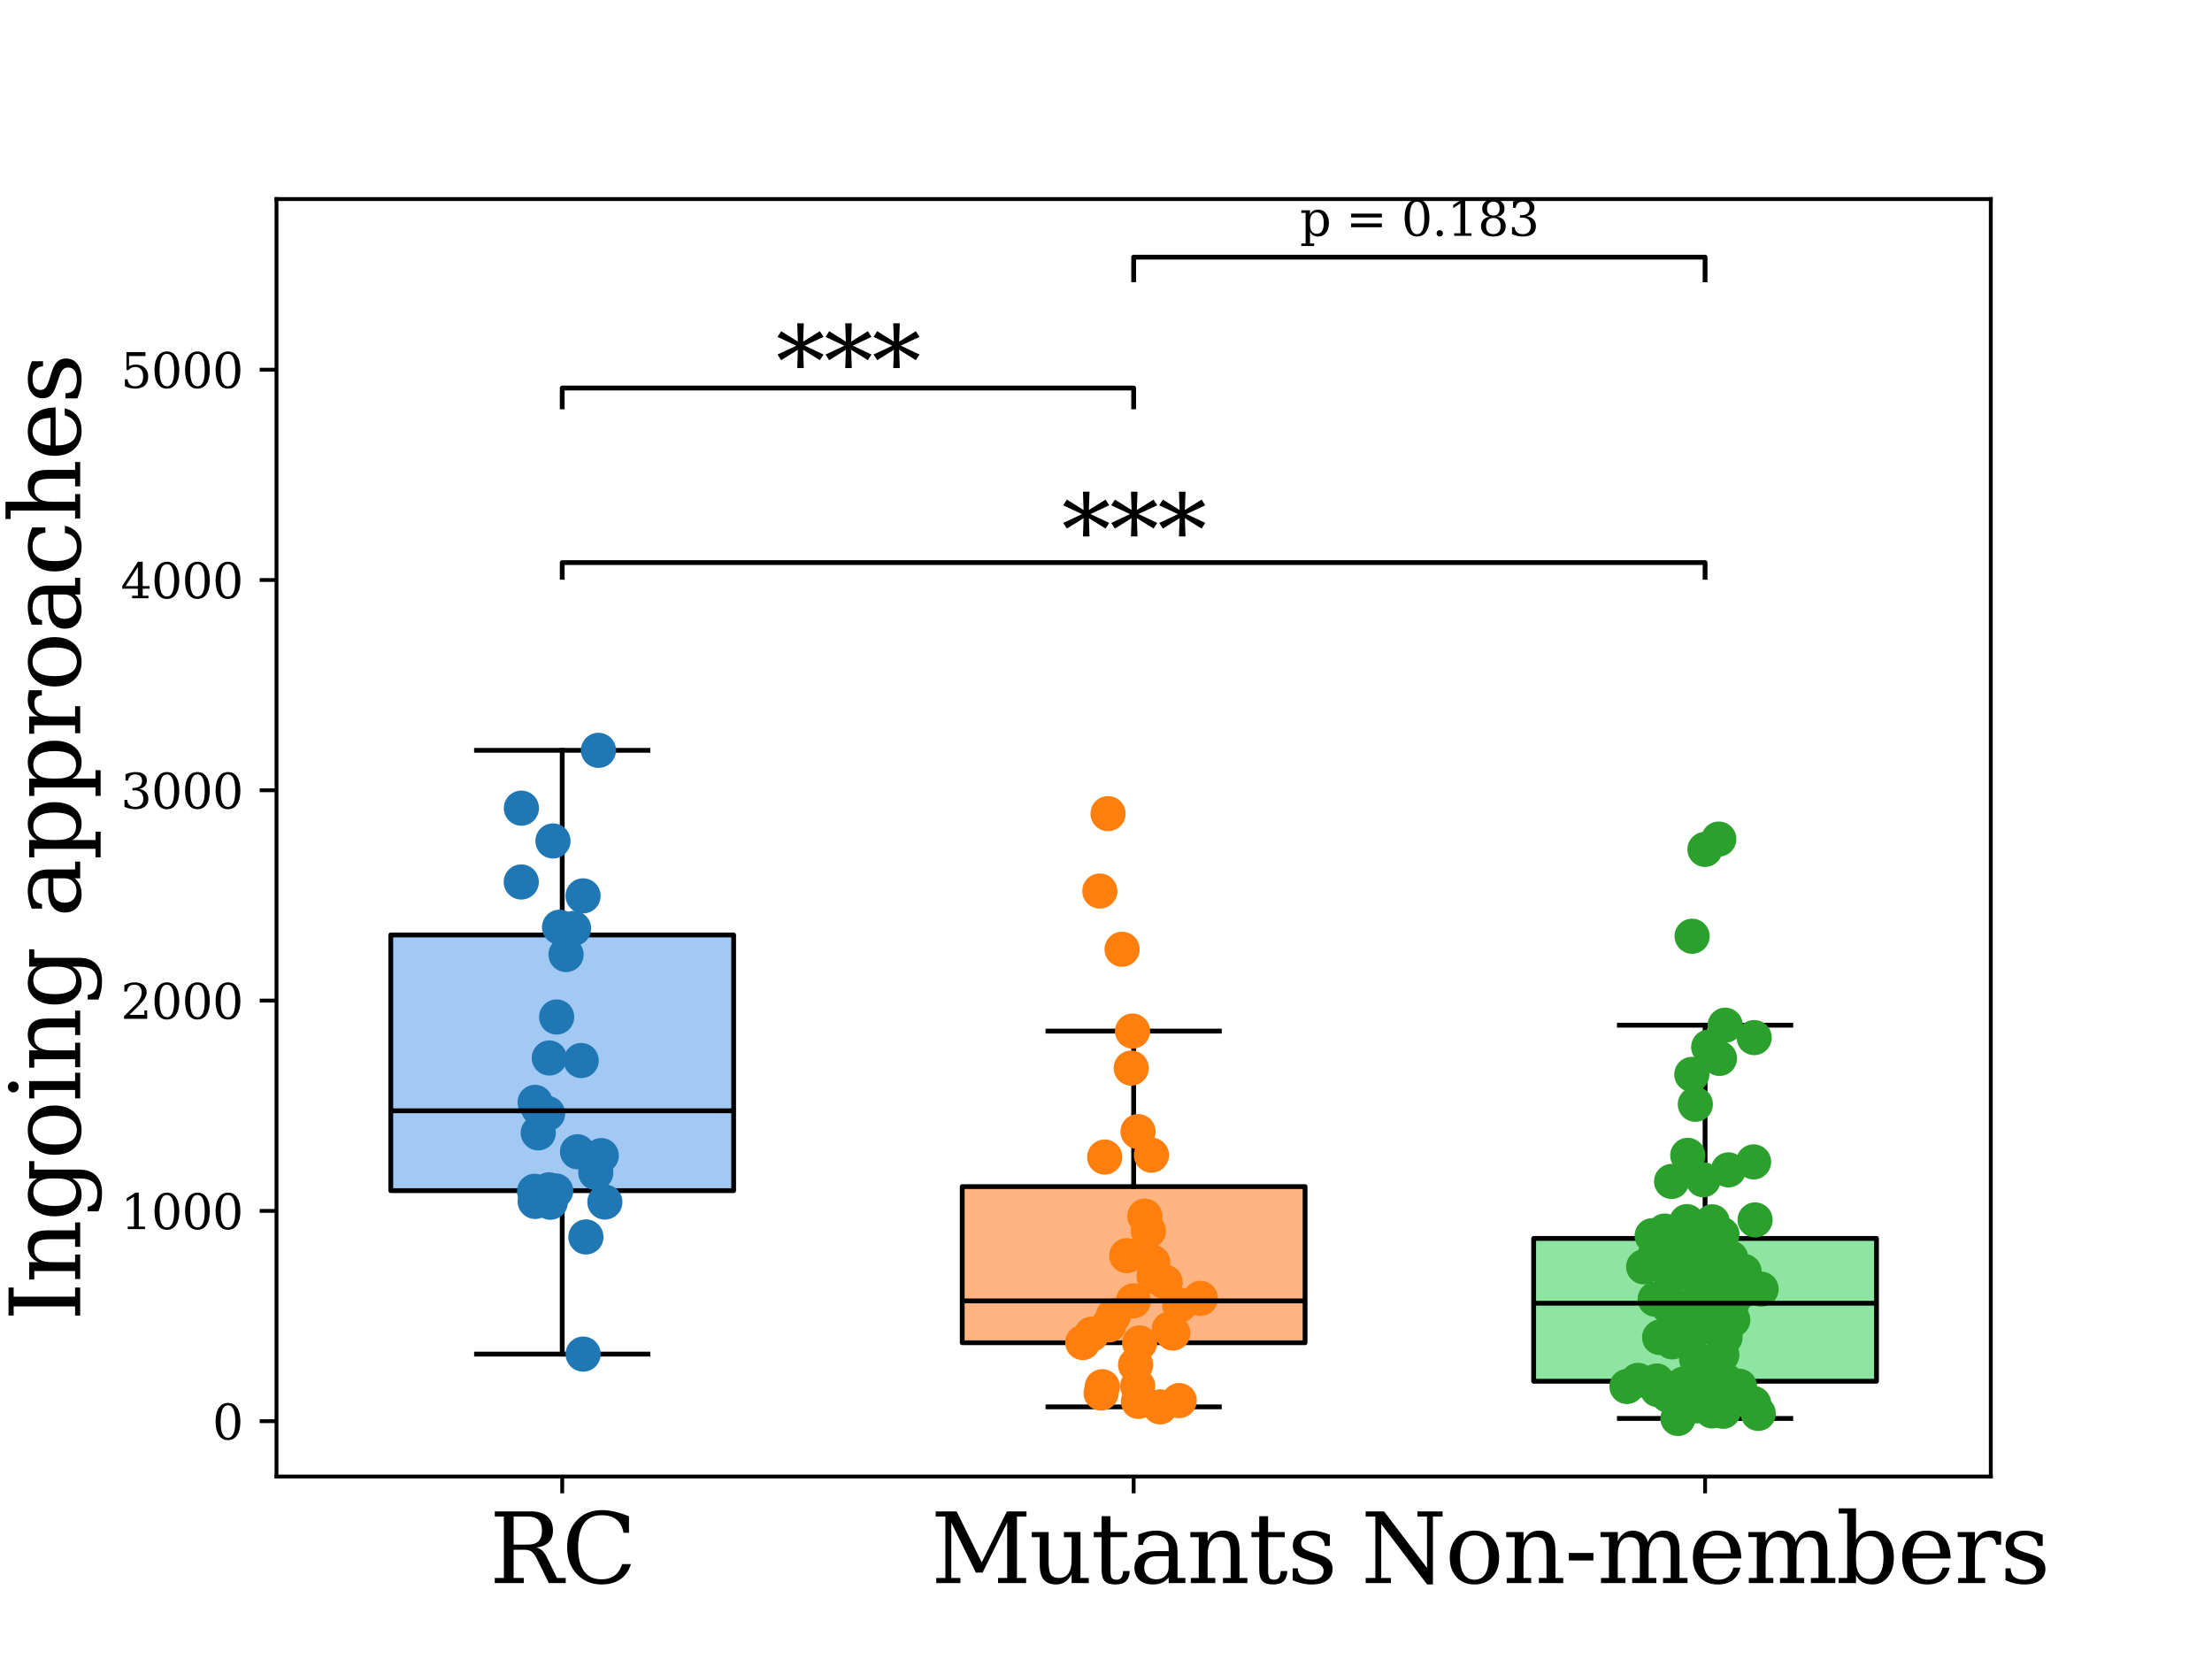 <?xml version="1.0" encoding="utf-8" standalone="no"?>
<!DOCTYPE svg PUBLIC "-//W3C//DTD SVG 1.1//EN"
  "http://www.w3.org/Graphics/SVG/1.1/DTD/svg11.dtd">
<svg xmlns:xlink="http://www.w3.org/1999/xlink" width="460.8pt" height="345.6pt" viewBox="0 0 460.8 345.6" xmlns="http://www.w3.org/2000/svg" version="1.1">
 <defs>
  <style type="text/css">*{stroke-linejoin: round; stroke-linecap: butt}</style>
 </defs>
 <g id="figure_1">
  <g id="patch_1">
   <path d="M 0 345.6 
L 460.8 345.6 
L 460.8 0 
L 0 0 
z
" style="fill: #ffffff"/>
  </g>
  <g id="axes_1">
   <g id="patch_2">
    <path d="M 57.6 307.584 
L 414.72 307.584 
L 414.72 41.472 
L 57.6 41.472 
z
" style="fill: #ffffff"/>
   </g>
   <g id="patch_3">
    <path d="M 81.408 248.033 
L 152.832 248.033 
L 152.832 194.773 
L 81.408 194.773 
L 81.408 248.033 
z
" clip-path="url(#p0742756518)" style="fill: #a1c9f4; stroke: #000000; stroke-linejoin: miter"/>
   </g>
   <g id="line2d_1">
    <path d="M 117.12 248.033 
L 117.12 282.083 
" clip-path="url(#p0742756518)" style="fill: none; stroke: #000000; stroke-linecap: square"/>
   </g>
   <g id="line2d_2">
    <path d="M 117.12 194.773 
L 117.12 156.309 
" clip-path="url(#p0742756518)" style="fill: none; stroke: #000000; stroke-linecap: square"/>
   </g>
   <g id="line2d_3">
    <path d="M 99.264 282.083 
L 134.976 282.083 
" clip-path="url(#p0742756518)" style="fill: none; stroke: #000000; stroke-linecap: square"/>
   </g>
   <g id="line2d_4">
    <path d="M 99.264 156.309 
L 134.976 156.309 
" clip-path="url(#p0742756518)" style="fill: none; stroke: #000000; stroke-linecap: square"/>
   </g>
   <g id="patch_4">
    <path d="M 200.448 279.717 
L 271.872 279.717 
L 271.872 247.19 
L 200.448 247.19 
L 200.448 279.717 
z
" clip-path="url(#p0742756518)" style="fill: #ffb482; stroke: #000000; stroke-linejoin: miter"/>
   </g>
   <g id="line2d_5">
    <path d="M 236.16 279.717 
L 236.16 293.079 
" clip-path="url(#p0742756518)" style="fill: none; stroke: #000000; stroke-linecap: square"/>
   </g>
   <g id="line2d_6">
    <path d="M 236.16 247.19 
L 236.16 214.793 
" clip-path="url(#p0742756518)" style="fill: none; stroke: #000000; stroke-linecap: square"/>
   </g>
   <g id="line2d_7">
    <path d="M 218.304 293.079 
L 254.016 293.079 
" clip-path="url(#p0742756518)" style="fill: none; stroke: #000000; stroke-linecap: square"/>
   </g>
   <g id="line2d_8">
    <path d="M 218.304 214.793 
L 254.016 214.793 
" clip-path="url(#p0742756518)" style="fill: none; stroke: #000000; stroke-linecap: square"/>
   </g>
   <g id="patch_5">
    <path d="M 319.488 287.734 
L 390.912 287.734 
L 390.912 257.988 
L 319.488 257.988 
L 319.488 287.734 
z
" clip-path="url(#p0742756518)" style="fill: #8de5a1; stroke: #000000; stroke-linejoin: miter"/>
   </g>
   <g id="line2d_9">
    <path d="M 355.2 287.734 
L 355.2 295.488 
" clip-path="url(#p0742756518)" style="fill: none; stroke: #000000; stroke-linecap: square"/>
   </g>
   <g id="line2d_10">
    <path d="M 355.2 257.988 
L 355.2 213.567 
" clip-path="url(#p0742756518)" style="fill: none; stroke: #000000; stroke-linecap: square"/>
   </g>
   <g id="line2d_11">
    <path d="M 337.344 295.488 
L 373.056 295.488 
" clip-path="url(#p0742756518)" style="fill: none; stroke: #000000; stroke-linecap: square"/>
   </g>
   <g id="line2d_12">
    <path d="M 337.344 213.567 
L 373.056 213.567 
" clip-path="url(#p0742756518)" style="fill: none; stroke: #000000; stroke-linecap: square"/>
   </g>
   <g id="PathCollection_1">
    <defs>
     <path id="mf5cd917205" d="M 0 3.162 
C 0.839 3.162 1.643 2.829 2.236 2.236 
C 2.829 1.643 3.162 0.839 3.162 0 
C 3.162 -0.839 2.829 -1.643 2.236 -2.236 
C 1.643 -2.829 0.839 -3.162 0 -3.162 
C -0.839 -3.162 -1.643 -2.829 -2.236 -2.236 
C -2.829 -1.643 -3.162 -0.839 -3.162 0 
C -3.162 0.839 -2.829 1.643 -2.236 2.236 
C -1.643 2.829 -0.839 3.162 0 3.162 
z
" style="stroke: #1f77b4"/>
    </defs>
    <g clip-path="url(#p0742756518)">
     <use xlink:href="#mf5cd917205" x="125.249" y="240.728" style="fill: #1f77b4; stroke: #1f77b4"/>
     <use xlink:href="#mf5cd917205" x="120.31" y="239.939" style="fill: #1f77b4; stroke: #1f77b4"/>
     <use xlink:href="#mf5cd917205" x="115.958" y="211.858" style="fill: #1f77b4; stroke: #1f77b4"/>
     <use xlink:href="#mf5cd917205" x="111.476" y="229.644" style="fill: #1f77b4; stroke: #1f77b4"/>
     <use xlink:href="#mf5cd917205" x="115.762" y="248.088" style="fill: #1f77b4; stroke: #1f77b4"/>
     <use xlink:href="#mf5cd917205" x="119.49" y="193.415" style="fill: #1f77b4; stroke: #1f77b4"/>
     <use xlink:href="#mf5cd917205" x="108.619" y="168.357" style="fill: #1f77b4; stroke: #1f77b4"/>
     <use xlink:href="#mf5cd917205" x="121.463" y="186.625" style="fill: #1f77b4; stroke: #1f77b4"/>
     <use xlink:href="#mf5cd917205" x="122.055" y="257.682" style="fill: #1f77b4; stroke: #1f77b4"/>
     <use xlink:href="#mf5cd917205" x="114.365" y="247.869" style="fill: #1f77b4; stroke: #1f77b4"/>
     <use xlink:href="#mf5cd917205" x="114.067" y="231.966" style="fill: #1f77b4; stroke: #1f77b4"/>
     <use xlink:href="#mf5cd917205" x="121.476" y="282.083" style="fill: #1f77b4; stroke: #1f77b4"/>
     <use xlink:href="#mf5cd917205" x="111.365" y="248.175" style="fill: #1f77b4; stroke: #1f77b4"/>
     <use xlink:href="#mf5cd917205" x="124.114" y="244.276" style="fill: #1f77b4; stroke: #1f77b4"/>
     <use xlink:href="#mf5cd917205" x="111.491" y="250.278" style="fill: #1f77b4; stroke: #1f77b4"/>
     <use xlink:href="#mf5cd917205" x="108.588" y="183.733" style="fill: #1f77b4; stroke: #1f77b4"/>
     <use xlink:href="#mf5cd917205" x="124.673" y="156.309" style="fill: #1f77b4; stroke: #1f77b4"/>
     <use xlink:href="#mf5cd917205" x="121.068" y="220.927" style="fill: #1f77b4; stroke: #1f77b4"/>
     <use xlink:href="#mf5cd917205" x="112.177" y="230.827" style="fill: #1f77b4; stroke: #1f77b4"/>
     <use xlink:href="#mf5cd917205" x="126.004" y="250.409" style="fill: #1f77b4; stroke: #1f77b4"/>
     <use xlink:href="#mf5cd917205" x="114.633" y="250.453" style="fill: #1f77b4; stroke: #1f77b4"/>
     <use xlink:href="#mf5cd917205" x="117.919" y="198.847" style="fill: #1f77b4; stroke: #1f77b4"/>
     <use xlink:href="#mf5cd917205" x="115.192" y="175.191" style="fill: #1f77b4; stroke: #1f77b4"/>
     <use xlink:href="#mf5cd917205" x="116.568" y="193.152" style="fill: #1f77b4; stroke: #1f77b4"/>
     <use xlink:href="#mf5cd917205" x="112.13" y="235.997" style="fill: #1f77b4; stroke: #1f77b4"/>
     <use xlink:href="#mf5cd917205" x="114.433" y="220.401" style="fill: #1f77b4; stroke: #1f77b4"/>
    </g>
   </g>
   <g id="PathCollection_2">
    <defs>
     <path id="mc52a6ae966" d="M 0 3.162 
C 0.839 3.162 1.643 2.829 2.236 2.236 
C 2.829 1.643 3.162 0.839 3.162 0 
C 3.162 -0.839 2.829 -1.643 2.236 -2.236 
C 1.643 -2.829 0.839 -3.162 0 -3.162 
C -0.839 -3.162 -1.643 -2.829 -2.236 -2.236 
C -2.829 -1.643 -3.162 -0.839 -3.162 0 
C -3.162 0.839 -2.829 1.643 -2.236 2.236 
C -1.643 2.829 -0.839 3.162 0 3.162 
z
" style="stroke: #ff7f0e"/>
    </defs>
    <g clip-path="url(#p0742756518)">
     <use xlink:href="#mc52a6ae966" x="237.073" y="235.734" style="fill: #ff7f0e; stroke: #ff7f0e"/>
     <use xlink:href="#mc52a6ae966" x="242.728" y="267.1" style="fill: #ff7f0e; stroke: #ff7f0e"/>
     <use xlink:href="#mc52a6ae966" x="240.425" y="265.961" style="fill: #ff7f0e; stroke: #ff7f0e"/>
     <use xlink:href="#mc52a6ae966" x="236.106" y="270.999" style="fill: #ff7f0e; stroke: #ff7f0e"/>
     <use xlink:href="#mc52a6ae966" x="225.556" y="279.673" style="fill: #ff7f0e; stroke: #ff7f0e"/>
     <use xlink:href="#mc52a6ae966" x="235.928" y="214.793" style="fill: #ff7f0e; stroke: #ff7f0e"/>
     <use xlink:href="#mc52a6ae966" x="227.429" y="277.921" style="fill: #ff7f0e; stroke: #ff7f0e"/>
     <use xlink:href="#mc52a6ae966" x="240.131" y="262.982" style="fill: #ff7f0e; stroke: #ff7f0e"/>
     <use xlink:href="#mc52a6ae966" x="231.935" y="274.11" style="fill: #ff7f0e; stroke: #ff7f0e"/>
     <use xlink:href="#mc52a6ae966" x="230.828" y="169.496" style="fill: #ff7f0e; stroke: #ff7f0e"/>
     <use xlink:href="#mc52a6ae966" x="244.324" y="277.702" style="fill: #ff7f0e; stroke: #ff7f0e"/>
     <use xlink:href="#mc52a6ae966" x="245.747" y="271.875" style="fill: #ff7f0e; stroke: #ff7f0e"/>
     <use xlink:href="#mc52a6ae966" x="239.232" y="256.411" style="fill: #ff7f0e; stroke: #ff7f0e"/>
     <use xlink:href="#mc52a6ae966" x="231.011" y="275.993" style="fill: #ff7f0e; stroke: #ff7f0e"/>
     <use xlink:href="#mc52a6ae966" x="238.491" y="253.345" style="fill: #ff7f0e; stroke: #ff7f0e"/>
     <use xlink:href="#mc52a6ae966" x="235.659" y="222.504" style="fill: #ff7f0e; stroke: #ff7f0e"/>
     <use xlink:href="#mc52a6ae966" x="229.114" y="185.617" style="fill: #ff7f0e; stroke: #ff7f0e"/>
     <use xlink:href="#mc52a6ae966" x="237.158" y="291.94" style="fill: #ff7f0e; stroke: #ff7f0e"/>
     <use xlink:href="#mc52a6ae966" x="229.38" y="290.187" style="fill: #ff7f0e; stroke: #ff7f0e"/>
     <use xlink:href="#mc52a6ae966" x="241.661" y="293.079" style="fill: #ff7f0e; stroke: #ff7f0e"/>
     <use xlink:href="#mc52a6ae966" x="245.656" y="291.764" style="fill: #ff7f0e; stroke: #ff7f0e"/>
     <use xlink:href="#mc52a6ae966" x="237.002" y="288.742" style="fill: #ff7f0e; stroke: #ff7f0e"/>
     <use xlink:href="#mc52a6ae966" x="229.627" y="288.873" style="fill: #ff7f0e; stroke: #ff7f0e"/>
     <use xlink:href="#mc52a6ae966" x="237.407" y="279.761" style="fill: #ff7f0e; stroke: #ff7f0e"/>
     <use xlink:href="#mc52a6ae966" x="233.753" y="197.752" style="fill: #ff7f0e; stroke: #ff7f0e"/>
     <use xlink:href="#mc52a6ae966" x="239.868" y="240.64" style="fill: #ff7f0e; stroke: #ff7f0e"/>
     <use xlink:href="#mc52a6ae966" x="234.725" y="261.58" style="fill: #ff7f0e; stroke: #ff7f0e"/>
     <use xlink:href="#mc52a6ae966" x="236.564" y="284.317" style="fill: #ff7f0e; stroke: #ff7f0e"/>
     <use xlink:href="#mc52a6ae966" x="250.069" y="270.474" style="fill: #ff7f0e; stroke: #ff7f0e"/>
     <use xlink:href="#mc52a6ae966" x="243.595" y="276.87" style="fill: #ff7f0e; stroke: #ff7f0e"/>
     <use xlink:href="#mc52a6ae966" x="230.13" y="241.034" style="fill: #ff7f0e; stroke: #ff7f0e"/>
    </g>
   </g>
   <g id="PathCollection_3">
    <defs>
     <path id="m34eed1e81c" d="M 0 3.162 
C 0.839 3.162 1.643 2.829 2.236 2.236 
C 2.829 1.643 3.162 0.839 3.162 0 
C 3.162 -0.839 2.829 -1.643 2.236 -2.236 
C 1.643 -2.829 0.839 -3.162 0 -3.162 
C -0.839 -3.162 -1.643 -2.829 -2.236 -2.236 
C -2.829 -1.643 -3.162 -0.839 -3.162 0 
C -3.162 0.839 -2.829 1.643 -2.236 2.236 
C -1.643 2.829 -0.839 3.162 0 3.162 
z
" style="stroke: #2ca02c"/>
    </defs>
    <g clip-path="url(#p0742756518)">
     <use xlink:href="#m34eed1e81c" x="348.67" y="265.523" style="fill: #2ca02c; stroke: #2ca02c"/>
     <use xlink:href="#m34eed1e81c" x="351.879" y="260.441" style="fill: #2ca02c; stroke: #2ca02c"/>
     <use xlink:href="#m34eed1e81c" x="357.097" y="258.339" style="fill: #2ca02c; stroke: #2ca02c"/>
     <use xlink:href="#m34eed1e81c" x="348.346" y="279.542" style="fill: #2ca02c; stroke: #2ca02c"/>
     <use xlink:href="#m34eed1e81c" x="351.967" y="275.249" style="fill: #2ca02c; stroke: #2ca02c"/>
     <use xlink:href="#m34eed1e81c" x="350.834" y="263.289" style="fill: #2ca02c; stroke: #2ca02c"/>
     <use xlink:href="#m34eed1e81c" x="351.956" y="272.445" style="fill: #2ca02c; stroke: #2ca02c"/>
     <use xlink:href="#m34eed1e81c" x="358.053" y="268.896" style="fill: #2ca02c; stroke: #2ca02c"/>
     <use xlink:href="#m34eed1e81c" x="351.22" y="288.742" style="fill: #2ca02c; stroke: #2ca02c"/>
     <use xlink:href="#m34eed1e81c" x="357.629" y="257.988" style="fill: #2ca02c; stroke: #2ca02c"/>
     <use xlink:href="#m34eed1e81c" x="357.566" y="291.151" style="fill: #2ca02c; stroke: #2ca02c"/>
     <use xlink:href="#m34eed1e81c" x="344.177" y="257.419" style="fill: #2ca02c; stroke: #2ca02c"/>
     <use xlink:href="#m34eed1e81c" x="362.363" y="288.785" style="fill: #2ca02c; stroke: #2ca02c"/>
     <use xlink:href="#m34eed1e81c" x="354.671" y="269.597" style="fill: #2ca02c; stroke: #2ca02c"/>
     <use xlink:href="#m34eed1e81c" x="350.67" y="288.347" style="fill: #2ca02c; stroke: #2ca02c"/>
     <use xlink:href="#m34eed1e81c" x="352.497" y="195.036" style="fill: #2ca02c; stroke: #2ca02c"/>
     <use xlink:href="#m34eed1e81c" x="360.077" y="243.707" style="fill: #2ca02c; stroke: #2ca02c"/>
     <use xlink:href="#m34eed1e81c" x="359.351" y="278.622" style="fill: #2ca02c; stroke: #2ca02c"/>
     <use xlink:href="#m34eed1e81c" x="341.23" y="287.559" style="fill: #2ca02c; stroke: #2ca02c"/>
     <use xlink:href="#m34eed1e81c" x="365.614" y="254.133" style="fill: #2ca02c; stroke: #2ca02c"/>
     <use xlink:href="#m34eed1e81c" x="359.393" y="277.483" style="fill: #2ca02c; stroke: #2ca02c"/>
     <use xlink:href="#m34eed1e81c" x="347.527" y="290.669" style="fill: #2ca02c; stroke: #2ca02c"/>
     <use xlink:href="#m34eed1e81c" x="349.951" y="273.584" style="fill: #2ca02c; stroke: #2ca02c"/>
     <use xlink:href="#m34eed1e81c" x="355.217" y="270.254" style="fill: #2ca02c; stroke: #2ca02c"/>
     <use xlink:href="#m34eed1e81c" x="354.365" y="271.525" style="fill: #2ca02c; stroke: #2ca02c"/>
     <use xlink:href="#m34eed1e81c" x="363.324" y="264.866" style="fill: #2ca02c; stroke: #2ca02c"/>
     <use xlink:href="#m34eed1e81c" x="365.427" y="216.151" style="fill: #2ca02c; stroke: #2ca02c"/>
     <use xlink:href="#m34eed1e81c" x="354.802" y="245.766" style="fill: #2ca02c; stroke: #2ca02c"/>
     <use xlink:href="#m34eed1e81c" x="353.17" y="230.039" style="fill: #2ca02c; stroke: #2ca02c"/>
     <use xlink:href="#m34eed1e81c" x="358.682" y="282.258" style="fill: #2ca02c; stroke: #2ca02c"/>
     <use xlink:href="#m34eed1e81c" x="352.435" y="223.818" style="fill: #2ca02c; stroke: #2ca02c"/>
     <use xlink:href="#m34eed1e81c" x="345.968" y="278.49" style="fill: #2ca02c; stroke: #2ca02c"/>
     <use xlink:href="#m34eed1e81c" x="366.869" y="268.546" style="fill: #2ca02c; stroke: #2ca02c"/>
     <use xlink:href="#m34eed1e81c" x="366.277" y="294.437" style="fill: #2ca02c; stroke: #2ca02c"/>
     <use xlink:href="#m34eed1e81c" x="349.547" y="295.488" style="fill: #2ca02c; stroke: #2ca02c"/>
     <use xlink:href="#m34eed1e81c" x="360.801" y="271.481" style="fill: #2ca02c; stroke: #2ca02c"/>
     <use xlink:href="#m34eed1e81c" x="358.972" y="293.999" style="fill: #2ca02c; stroke: #2ca02c"/>
     <use xlink:href="#m34eed1e81c" x="358.666" y="288.479" style="fill: #2ca02c; stroke: #2ca02c"/>
     <use xlink:href="#m34eed1e81c" x="345.312" y="289.486" style="fill: #2ca02c; stroke: #2ca02c"/>
     <use xlink:href="#m34eed1e81c" x="345.132" y="287.69" style="fill: #2ca02c; stroke: #2ca02c"/>
     <use xlink:href="#m34eed1e81c" x="346.596" y="263.902" style="fill: #2ca02c; stroke: #2ca02c"/>
     <use xlink:href="#m34eed1e81c" x="353.44" y="283.134" style="fill: #2ca02c; stroke: #2ca02c"/>
     <use xlink:href="#m34eed1e81c" x="353.376" y="275.424" style="fill: #2ca02c; stroke: #2ca02c"/>
     <use xlink:href="#m34eed1e81c" x="352.588" y="265.26" style="fill: #2ca02c; stroke: #2ca02c"/>
     <use xlink:href="#m34eed1e81c" x="356.465" y="269.115" style="fill: #2ca02c; stroke: #2ca02c"/>
     <use xlink:href="#m34eed1e81c" x="351.59" y="240.684" style="fill: #2ca02c; stroke: #2ca02c"/>
     <use xlink:href="#m34eed1e81c" x="350.325" y="256.017" style="fill: #2ca02c; stroke: #2ca02c"/>
     <use xlink:href="#m34eed1e81c" x="356.708" y="254.527" style="fill: #2ca02c; stroke: #2ca02c"/>
     <use xlink:href="#m34eed1e81c" x="338.929" y="288.829" style="fill: #2ca02c; stroke: #2ca02c"/>
     <use xlink:href="#m34eed1e81c" x="355.179" y="176.943" style="fill: #2ca02c; stroke: #2ca02c"/>
     <use xlink:href="#m34eed1e81c" x="358.06" y="174.797" style="fill: #2ca02c; stroke: #2ca02c"/>
     <use xlink:href="#m34eed1e81c" x="355.959" y="218.123" style="fill: #2ca02c; stroke: #2ca02c"/>
     <use xlink:href="#m34eed1e81c" x="365.306" y="242.042" style="fill: #2ca02c; stroke: #2ca02c"/>
     <use xlink:href="#m34eed1e81c" x="346.775" y="256.455" style="fill: #2ca02c; stroke: #2ca02c"/>
     <use xlink:href="#m34eed1e81c" x="355.374" y="270.605" style="fill: #2ca02c; stroke: #2ca02c"/>
     <use xlink:href="#m34eed1e81c" x="354.298" y="268.546" style="fill: #2ca02c; stroke: #2ca02c"/>
     <use xlink:href="#m34eed1e81c" x="358.71" y="257.156" style="fill: #2ca02c; stroke: #2ca02c"/>
     <use xlink:href="#m34eed1e81c" x="359.385" y="213.567" style="fill: #2ca02c; stroke: #2ca02c"/>
     <use xlink:href="#m34eed1e81c" x="344.855" y="261.23" style="fill: #2ca02c; stroke: #2ca02c"/>
     <use xlink:href="#m34eed1e81c" x="347.553" y="272.138" style="fill: #2ca02c; stroke: #2ca02c"/>
     <use xlink:href="#m34eed1e81c" x="356.849" y="262.15" style="fill: #2ca02c; stroke: #2ca02c"/>
     <use xlink:href="#m34eed1e81c" x="347.236" y="270.211" style="fill: #2ca02c; stroke: #2ca02c"/>
     <use xlink:href="#m34eed1e81c" x="357.001" y="275.424" style="fill: #2ca02c; stroke: #2ca02c"/>
     <use xlink:href="#m34eed1e81c" x="358.201" y="220.488" style="fill: #2ca02c; stroke: #2ca02c"/>
     <use xlink:href="#m34eed1e81c" x="361.015" y="268.02" style="fill: #2ca02c; stroke: #2ca02c"/>
     <use xlink:href="#m34eed1e81c" x="348.225" y="246.116" style="fill: #2ca02c; stroke: #2ca02c"/>
     <use xlink:href="#m34eed1e81c" x="356.126" y="255.973" style="fill: #2ca02c; stroke: #2ca02c"/>
     <use xlink:href="#m34eed1e81c" x="360.973" y="274.942" style="fill: #2ca02c; stroke: #2ca02c"/>
     <use xlink:href="#m34eed1e81c" x="351.404" y="254.484" style="fill: #2ca02c; stroke: #2ca02c"/>
     <use xlink:href="#m34eed1e81c" x="352.301" y="290.231" style="fill: #2ca02c; stroke: #2ca02c"/>
     <use xlink:href="#m34eed1e81c" x="355.685" y="290.319" style="fill: #2ca02c; stroke: #2ca02c"/>
     <use xlink:href="#m34eed1e81c" x="365.313" y="292.378" style="fill: #2ca02c; stroke: #2ca02c"/>
     <use xlink:href="#m34eed1e81c" x="360.842" y="291.414" style="fill: #2ca02c; stroke: #2ca02c"/>
     <use xlink:href="#m34eed1e81c" x="361.332" y="290.713" style="fill: #2ca02c; stroke: #2ca02c"/>
     <use xlink:href="#m34eed1e81c" x="353.972" y="291.545" style="fill: #2ca02c; stroke: #2ca02c"/>
     <use xlink:href="#m34eed1e81c" x="352.678" y="290.581" style="fill: #2ca02c; stroke: #2ca02c"/>
     <use xlink:href="#m34eed1e81c" x="353.438" y="292.86" style="fill: #2ca02c; stroke: #2ca02c"/>
     <use xlink:href="#m34eed1e81c" x="357.031" y="287.164" style="fill: #2ca02c; stroke: #2ca02c"/>
     <use xlink:href="#m34eed1e81c" x="355.791" y="292.991" style="fill: #2ca02c; stroke: #2ca02c"/>
     <use xlink:href="#m34eed1e81c" x="356.619" y="293.911" style="fill: #2ca02c; stroke: #2ca02c"/>
     <use xlink:href="#m34eed1e81c" x="358.67" y="289.53" style="fill: #2ca02c; stroke: #2ca02c"/>
     <use xlink:href="#m34eed1e81c" x="355.949" y="292.684" style="fill: #2ca02c; stroke: #2ca02c"/>
     <use xlink:href="#m34eed1e81c" x="359.607" y="287.734" style="fill: #2ca02c; stroke: #2ca02c"/>
     <use xlink:href="#m34eed1e81c" x="362.846" y="268.984" style="fill: #2ca02c; stroke: #2ca02c"/>
     <use xlink:href="#m34eed1e81c" x="359.536" y="273.321" style="fill: #2ca02c; stroke: #2ca02c"/>
     <use xlink:href="#m34eed1e81c" x="342.41" y="263.902" style="fill: #2ca02c; stroke: #2ca02c"/>
     <use xlink:href="#m34eed1e81c" x="349.048" y="257.463" style="fill: #2ca02c; stroke: #2ca02c"/>
     <use xlink:href="#m34eed1e81c" x="352.084" y="277.089" style="fill: #2ca02c; stroke: #2ca02c"/>
     <use xlink:href="#m34eed1e81c" x="356.579" y="276.563" style="fill: #2ca02c; stroke: #2ca02c"/>
     <use xlink:href="#m34eed1e81c" x="344.797" y="270.649" style="fill: #2ca02c; stroke: #2ca02c"/>
     <use xlink:href="#m34eed1e81c" x="360.548" y="262.062" style="fill: #2ca02c; stroke: #2ca02c"/>
     <use xlink:href="#m34eed1e81c" x="345.728" y="278.622" style="fill: #2ca02c; stroke: #2ca02c"/>
     <use xlink:href="#m34eed1e81c" x="356.708" y="275.906" style="fill: #2ca02c; stroke: #2ca02c"/>
    </g>
   </g>
   <g id="line2d_13">
    <path d="M 81.408 231.397 
L 152.832 231.397 
" clip-path="url(#p0742756518)" style="fill: none; stroke: #000000"/>
   </g>
   <g id="line2d_14">
    <path d="M 200.448 270.999 
L 271.872 270.999 
" clip-path="url(#p0742756518)" style="fill: none; stroke: #000000"/>
   </g>
   <g id="line2d_15">
    <path d="M 319.488 271.481 
L 390.912 271.481 
" clip-path="url(#p0742756518)" style="fill: none; stroke: #000000"/>
   </g>
   <g id="matplotlib.axis_1">
    <g id="xtick_1">
     <g id="line2d_16">
      <defs>
       <path id="mf2bac2be35" d="M 0 0 
L 0 3.5 
" style="stroke: #000000; stroke-width: 0.8"/>
      </defs>
      <g>
       <use xlink:href="#mf2bac2be35" x="117.12" y="307.584" style="stroke: #000000; stroke-width: 0.8"/>
      </g>
     </g>
     <g id="text_1">
      <!-- RC -->
      <g transform="translate(101.939 329.781) scale(0.2 -0.2)">
       <defs>
        <path id="DejaVuSerif-52" d="M 3066 2316 
Q 3284 2256 3442 2114 
Q 3600 1972 3725 1716 
L 4403 331 
L 4972 331 
L 4972 0 
L 3872 0 
L 3144 1484 
Q 2934 1916 2759 2042 
Q 2584 2169 2278 2169 
L 1581 2169 
L 1581 331 
L 2241 331 
L 2241 0 
L 353 0 
L 353 331 
L 947 331 
L 947 4331 
L 353 4331 
L 353 4666 
L 2719 4666 
Q 3400 4666 3770 4341 
Q 4141 4016 4141 3419 
Q 4141 2938 3870 2661 
Q 3600 2384 3066 2316 
z
M 1581 2503 
L 2503 2503 
Q 2975 2503 3200 2726 
Q 3425 2950 3425 3419 
Q 3425 3888 3200 4109 
Q 2975 4331 2503 4331 
L 1581 4331 
L 1581 2503 
z
" transform="scale(0.016)"/>
        <path id="DejaVuSerif-43" d="M 4513 1234 
Q 4306 581 3820 245 
Q 3334 -91 2591 -91 
Q 2134 -91 1743 65 
Q 1353 222 1050 525 
Q 700 875 529 1320 
Q 359 1766 359 2328 
Q 359 3416 987 4083 
Q 1616 4750 2644 4750 
Q 3025 4750 3456 4650 
Q 3888 4550 4384 4347 
L 4384 3272 
L 4031 3272 
Q 3916 3859 3567 4137 
Q 3219 4416 2591 4416 
Q 1844 4416 1459 3886 
Q 1075 3356 1075 2328 
Q 1075 1303 1459 773 
Q 1844 244 2591 244 
Q 3113 244 3450 492 
Q 3788 741 3938 1234 
L 4513 1234 
z
" transform="scale(0.016)"/>
       </defs>
       <use xlink:href="#DejaVuSerif-52"/>
       <use xlink:href="#DejaVuSerif-43" x="75.293"/>
      </g>
     </g>
    </g>
    <g id="xtick_2">
     <g id="line2d_17">
      <g>
       <use xlink:href="#mf2bac2be35" x="236.16" y="307.584" style="stroke: #000000; stroke-width: 0.8"/>
      </g>
     </g>
     <g id="text_2">
      <!-- Mutants -->
      <g transform="translate(193.908 329.781) scale(0.2 -0.2)">
       <defs>
        <path id="DejaVuSerif-4d" d="M 353 0 
L 353 331 
L 947 331 
L 947 4331 
L 319 4331 
L 319 4666 
L 1678 4666 
L 3316 1344 
L 4953 4666 
L 6228 4666 
L 6228 4331 
L 5606 4331 
L 5606 331 
L 6203 331 
L 6203 0 
L 4378 0 
L 4378 331 
L 4972 331 
L 4972 3938 
L 3372 684 
L 2931 684 
L 1331 3938 
L 1331 331 
L 1925 331 
L 1925 0 
L 353 0 
z
" transform="scale(0.016)"/>
        <path id="DejaVuSerif-75" d="M 2266 3322 
L 3341 3322 
L 3341 331 
L 3884 331 
L 3884 0 
L 2766 0 
L 2766 588 
Q 2606 256 2353 82 
Q 2100 -91 1766 -91 
Q 1213 -91 952 223 
Q 691 538 691 1209 
L 691 2988 
L 172 2988 
L 172 3322 
L 1269 3322 
L 1269 1388 
Q 1269 781 1417 556 
Q 1566 331 1947 331 
Q 2347 331 2556 625 
Q 2766 919 2766 1478 
L 2766 2988 
L 2266 2988 
L 2266 3322 
z
" transform="scale(0.016)"/>
        <path id="DejaVuSerif-74" d="M 691 2988 
L 184 2988 
L 184 3322 
L 691 3322 
L 691 4353 
L 1269 4353 
L 1269 3322 
L 2350 3322 
L 2350 2988 
L 1269 2988 
L 1269 878 
Q 1269 456 1350 337 
Q 1431 219 1650 219 
Q 1875 219 1978 351 
Q 2081 484 2088 781 
L 2522 781 
Q 2497 328 2275 118 
Q 2053 -91 1600 -91 
Q 1103 -91 897 129 
Q 691 350 691 878 
L 691 2988 
z
" transform="scale(0.016)"/>
        <path id="DejaVuSerif-61" d="M 2547 1044 
L 2547 1747 
L 1806 1747 
Q 1378 1747 1168 1562 
Q 959 1378 959 997 
Q 959 650 1171 447 
Q 1384 244 1747 244 
Q 2106 244 2326 466 
Q 2547 688 2547 1044 
z
M 3122 2075 
L 3122 331 
L 3634 331 
L 3634 0 
L 2547 0 
L 2547 359 
Q 2356 128 2106 18 
Q 1856 -91 1522 -91 
Q 969 -91 644 203 
Q 319 497 319 997 
Q 319 1513 691 1797 
Q 1063 2081 1741 2081 
L 2547 2081 
L 2547 2309 
Q 2547 2688 2317 2895 
Q 2088 3103 1672 3103 
Q 1328 3103 1125 2947 
Q 922 2791 872 2484 
L 575 2484 
L 575 3156 
Q 875 3284 1158 3348 
Q 1441 3413 1709 3413 
Q 2400 3413 2761 3070 
Q 3122 2728 3122 2075 
z
" transform="scale(0.016)"/>
        <path id="DejaVuSerif-6e" d="M 263 0 
L 263 331 
L 781 331 
L 781 2988 
L 231 2988 
L 231 3322 
L 1356 3322 
L 1356 2731 
Q 1516 3069 1770 3241 
Q 2025 3413 2363 3413 
Q 2913 3413 3172 3097 
Q 3431 2781 3431 2113 
L 3431 331 
L 3944 331 
L 3944 0 
L 2356 0 
L 2356 331 
L 2853 331 
L 2853 1931 
Q 2853 2541 2703 2767 
Q 2553 2994 2175 2994 
Q 1775 2994 1565 2701 
Q 1356 2409 1356 1850 
L 1356 331 
L 1856 331 
L 1856 0 
L 263 0 
z
" transform="scale(0.016)"/>
        <path id="DejaVuSerif-73" d="M 359 184 
L 359 959 
L 691 959 
Q 703 588 923 403 
Q 1144 219 1575 219 
Q 1963 219 2166 364 
Q 2369 509 2369 788 
Q 2369 1006 2220 1140 
Q 2072 1275 1594 1428 
L 1178 1569 
Q 750 1706 558 1912 
Q 366 2119 366 2438 
Q 366 2894 700 3153 
Q 1034 3413 1625 3413 
Q 1888 3413 2178 3344 
Q 2469 3275 2778 3144 
L 2778 2419 
L 2447 2419 
Q 2434 2741 2221 2922 
Q 2009 3103 1644 3103 
Q 1281 3103 1095 2975 
Q 909 2847 909 2591 
Q 909 2381 1050 2254 
Q 1191 2128 1613 1997 
L 2069 1856 
Q 2541 1709 2748 1489 
Q 2956 1269 2956 922 
Q 2956 450 2595 179 
Q 2234 -91 1600 -91 
Q 1278 -91 972 -22 
Q 666 47 359 184 
z
" transform="scale(0.016)"/>
       </defs>
       <use xlink:href="#DejaVuSerif-4d"/>
       <use xlink:href="#DejaVuSerif-75" x="102.393"/>
       <use xlink:href="#DejaVuSerif-74" x="166.797"/>
       <use xlink:href="#DejaVuSerif-61" x="206.982"/>
       <use xlink:href="#DejaVuSerif-6e" x="266.602"/>
       <use xlink:href="#DejaVuSerif-74" x="331.006"/>
       <use xlink:href="#DejaVuSerif-73" x="371.191"/>
      </g>
     </g>
    </g>
    <g id="xtick_3">
     <g id="line2d_18">
      <g>
       <use xlink:href="#mf2bac2be35" x="355.2" y="307.584" style="stroke: #000000; stroke-width: 0.8"/>
      </g>
     </g>
     <g id="text_3">
      <!-- Non-members -->
      <g transform="translate(283.494 329.781) scale(0.2 -0.2)">
       <defs>
        <path id="DejaVuSerif-4e" d="M 313 0 
L 313 331 
L 941 331 
L 941 4331 
L 313 4331 
L 313 4666 
L 1509 4666 
L 4306 984 
L 4306 4331 
L 3681 4331 
L 3681 4666 
L 5319 4666 
L 5319 4331 
L 4691 4331 
L 4691 -91 
L 4313 -91 
L 1325 3841 
L 1325 331 
L 1953 331 
L 1953 0 
L 313 0 
z
" transform="scale(0.016)"/>
        <path id="DejaVuSerif-6f" d="M 1925 219 
Q 2388 219 2623 584 
Q 2859 950 2859 1663 
Q 2859 2375 2623 2739 
Q 2388 3103 1925 3103 
Q 1463 3103 1227 2739 
Q 991 2375 991 1663 
Q 991 950 1228 584 
Q 1466 219 1925 219 
z
M 1925 -91 
Q 1200 -91 759 389 
Q 319 869 319 1663 
Q 319 2456 758 2934 
Q 1197 3413 1925 3413 
Q 2653 3413 3092 2934 
Q 3531 2456 3531 1663 
Q 3531 869 3092 389 
Q 2653 -91 1925 -91 
z
" transform="scale(0.016)"/>
        <path id="DejaVuSerif-2d" d="M 281 1959 
L 1881 1959 
L 1881 1472 
L 281 1472 
L 281 1959 
z
" transform="scale(0.016)"/>
        <path id="DejaVuSerif-6d" d="M 3316 2675 
Q 3481 3041 3739 3227 
Q 3997 3413 4341 3413 
Q 4863 3413 5119 3089 
Q 5375 2766 5375 2113 
L 5375 331 
L 5894 331 
L 5894 0 
L 4300 0 
L 4300 331 
L 4800 331 
L 4800 2047 
Q 4800 2556 4650 2772 
Q 4500 2988 4153 2988 
Q 3769 2988 3567 2697 
Q 3366 2406 3366 1850 
L 3366 331 
L 3866 331 
L 3866 0 
L 2291 0 
L 2291 331 
L 2791 331 
L 2791 2069 
Q 2791 2566 2641 2777 
Q 2491 2988 2144 2988 
Q 1759 2988 1557 2697 
Q 1356 2406 1356 1850 
L 1356 331 
L 1856 331 
L 1856 0 
L 263 0 
L 263 331 
L 781 331 
L 781 2994 
L 231 2994 
L 231 3322 
L 1356 3322 
L 1356 2731 
Q 1516 3063 1762 3238 
Q 2009 3413 2322 3413 
Q 2709 3413 2968 3220 
Q 3228 3028 3316 2675 
z
" transform="scale(0.016)"/>
        <path id="DejaVuSerif-65" d="M 3469 1600 
L 991 1600 
L 991 1575 
Q 991 903 1244 561 
Q 1497 219 1991 219 
Q 2369 219 2611 417 
Q 2853 616 2950 1006 
L 3413 1006 
Q 3275 459 2904 184 
Q 2534 -91 1931 -91 
Q 1203 -91 761 389 
Q 319 869 319 1663 
Q 319 2450 753 2931 
Q 1188 3413 1894 3413 
Q 2647 3413 3050 2948 
Q 3453 2484 3469 1600 
z
M 2791 1931 
Q 2772 2513 2545 2808 
Q 2319 3103 1894 3103 
Q 1497 3103 1269 2806 
Q 1041 2509 991 1931 
L 2791 1931 
z
" transform="scale(0.016)"/>
        <path id="DejaVuSerif-62" d="M 738 331 
L 738 4531 
L 184 4531 
L 184 4863 
L 1313 4863 
L 1313 2803 
Q 1481 3116 1742 3264 
Q 2003 3413 2388 3413 
Q 3000 3413 3387 2928 
Q 3775 2444 3775 1663 
Q 3775 881 3387 395 
Q 3000 -91 2388 -91 
Q 2003 -91 1742 57 
Q 1481 206 1313 519 
L 1313 0 
L 184 0 
L 184 331 
L 738 331 
z
M 1313 1497 
Q 1313 897 1542 583 
Q 1772 269 2209 269 
Q 2650 269 2876 622 
Q 3103 975 3103 1663 
Q 3103 2353 2876 2703 
Q 2650 3053 2209 3053 
Q 1772 3053 1542 2737 
Q 1313 2422 1313 1825 
L 1313 1497 
z
" transform="scale(0.016)"/>
        <path id="DejaVuSerif-72" d="M 3059 3328 
L 3059 2497 
L 2728 2497 
Q 2713 2744 2591 2866 
Q 2469 2988 2234 2988 
Q 1809 2988 1582 2694 
Q 1356 2400 1356 1850 
L 1356 331 
L 2022 331 
L 2022 0 
L 263 0 
L 263 331 
L 781 331 
L 781 2994 
L 231 2994 
L 231 3322 
L 1356 3322 
L 1356 2731 
Q 1525 3078 1790 3245 
Q 2056 3413 2438 3413 
Q 2578 3413 2733 3391 
Q 2888 3369 3059 3328 
z
" transform="scale(0.016)"/>
       </defs>
       <use xlink:href="#DejaVuSerif-4e"/>
       <use xlink:href="#DejaVuSerif-6f" x="87.5"/>
       <use xlink:href="#DejaVuSerif-6e" x="147.705"/>
       <use xlink:href="#DejaVuSerif-2d" x="212.109"/>
       <use xlink:href="#DejaVuSerif-6d" x="245.898"/>
       <use xlink:href="#DejaVuSerif-65" x="340.723"/>
       <use xlink:href="#DejaVuSerif-6d" x="399.902"/>
       <use xlink:href="#DejaVuSerif-62" x="494.727"/>
       <use xlink:href="#DejaVuSerif-65" x="558.74"/>
       <use xlink:href="#DejaVuSerif-72" x="617.92"/>
       <use xlink:href="#DejaVuSerif-73" x="665.723"/>
      </g>
     </g>
    </g>
   </g>
   <g id="matplotlib.axis_2">
    <g id="ytick_1">
     <g id="line2d_19">
      <defs>
       <path id="mef7356a94b" d="M 0 0 
L -3.5 0 
" style="stroke: #000000; stroke-width: 0.8"/>
      </defs>
      <g>
       <use xlink:href="#mef7356a94b" x="57.6" y="296.058" style="stroke: #000000; stroke-width: 0.8"/>
      </g>
     </g>
     <g id="text_4">
      <!-- 0 -->
      <g transform="translate(44.237 299.857) scale(0.1 -0.1)">
       <defs>
        <path id="DejaVuSerif-30" d="M 2034 219 
Q 2513 219 2750 744 
Q 2988 1269 2988 2328 
Q 2988 3391 2750 3916 
Q 2513 4441 2034 4441 
Q 1556 4441 1318 3916 
Q 1081 3391 1081 2328 
Q 1081 1269 1318 744 
Q 1556 219 2034 219 
z
M 2034 -91 
Q 1275 -91 848 546 
Q 422 1184 422 2328 
Q 422 3475 848 4112 
Q 1275 4750 2034 4750 
Q 2797 4750 3222 4112 
Q 3647 3475 3647 2328 
Q 3647 1184 3222 546 
Q 2797 -91 2034 -91 
z
" transform="scale(0.016)"/>
       </defs>
       <use xlink:href="#DejaVuSerif-30"/>
      </g>
     </g>
    </g>
    <g id="ytick_2">
     <g id="line2d_20">
      <g>
       <use xlink:href="#mef7356a94b" x="57.6" y="252.249" style="stroke: #000000; stroke-width: 0.8"/>
      </g>
     </g>
     <g id="text_5">
      <!-- 1000 -->
      <g transform="translate(25.15 256.049) scale(0.1 -0.1)">
       <defs>
        <path id="DejaVuSerif-31" d="M 909 0 
L 909 331 
L 1722 331 
L 1722 4213 
L 781 3603 
L 781 4013 
L 1919 4750 
L 2350 4750 
L 2350 331 
L 3163 331 
L 3163 0 
L 909 0 
z
" transform="scale(0.016)"/>
       </defs>
       <use xlink:href="#DejaVuSerif-31"/>
       <use xlink:href="#DejaVuSerif-30" x="63.623"/>
       <use xlink:href="#DejaVuSerif-30" x="127.246"/>
       <use xlink:href="#DejaVuSerif-30" x="190.869"/>
      </g>
     </g>
    </g>
    <g id="ytick_3">
     <g id="line2d_21">
      <g>
       <use xlink:href="#mef7356a94b" x="57.6" y="208.441" style="stroke: #000000; stroke-width: 0.8"/>
      </g>
     </g>
     <g id="text_6">
      <!-- 2000 -->
      <g transform="translate(25.15 212.24) scale(0.1 -0.1)">
       <defs>
        <path id="DejaVuSerif-32" d="M 819 3553 
L 469 3553 
L 469 4384 
Q 803 4563 1142 4656 
Q 1481 4750 1806 4750 
Q 2534 4750 2956 4397 
Q 3378 4044 3378 3438 
Q 3378 2753 2422 1800 
Q 2347 1728 2309 1691 
L 1131 513 
L 3078 513 
L 3078 1088 
L 3444 1088 
L 3444 0 
L 434 0 
L 434 341 
L 1850 1753 
Q 2319 2222 2519 2614 
Q 2719 3006 2719 3438 
Q 2719 3909 2473 4175 
Q 2228 4441 1797 4441 
Q 1350 4441 1106 4219 
Q 863 3997 819 3553 
z
" transform="scale(0.016)"/>
       </defs>
       <use xlink:href="#DejaVuSerif-32"/>
       <use xlink:href="#DejaVuSerif-30" x="63.623"/>
       <use xlink:href="#DejaVuSerif-30" x="127.246"/>
       <use xlink:href="#DejaVuSerif-30" x="190.869"/>
      </g>
     </g>
    </g>
    <g id="ytick_4">
     <g id="line2d_22">
      <g>
       <use xlink:href="#mef7356a94b" x="57.6" y="164.633" style="stroke: #000000; stroke-width: 0.8"/>
      </g>
     </g>
     <g id="text_7">
      <!-- 3000 -->
      <g transform="translate(25.15 168.432) scale(0.1 -0.1)">
       <defs>
        <path id="DejaVuSerif-33" d="M 622 4469 
Q 988 4606 1323 4678 
Q 1659 4750 1953 4750 
Q 2638 4750 3022 4454 
Q 3406 4159 3406 3634 
Q 3406 3213 3140 2930 
Q 2875 2647 2388 2547 
Q 2963 2466 3280 2130 
Q 3597 1794 3597 1259 
Q 3597 606 3158 257 
Q 2719 -91 1894 -91 
Q 1528 -91 1179 -12 
Q 831 66 488 225 
L 488 1131 
L 838 1131 
Q 869 681 1141 450 
Q 1413 219 1906 219 
Q 2384 219 2661 495 
Q 2938 772 2938 1253 
Q 2938 1803 2653 2086 
Q 2369 2369 1819 2369 
L 1522 2369 
L 1522 2688 
L 1678 2688 
Q 2225 2688 2498 2914 
Q 2772 3141 2772 3597 
Q 2772 4006 2547 4223 
Q 2322 4441 1900 4441 
Q 1478 4441 1245 4241 
Q 1013 4041 972 3647 
L 622 3647 
L 622 4469 
z
" transform="scale(0.016)"/>
       </defs>
       <use xlink:href="#DejaVuSerif-33"/>
       <use xlink:href="#DejaVuSerif-30" x="63.623"/>
       <use xlink:href="#DejaVuSerif-30" x="127.246"/>
       <use xlink:href="#DejaVuSerif-30" x="190.869"/>
      </g>
     </g>
    </g>
    <g id="ytick_5">
     <g id="line2d_23">
      <g>
       <use xlink:href="#mef7356a94b" x="57.6" y="120.825" style="stroke: #000000; stroke-width: 0.8"/>
      </g>
     </g>
     <g id="text_8">
      <!-- 4000 -->
      <g transform="translate(25.15 124.624) scale(0.1 -0.1)">
       <defs>
        <path id="DejaVuSerif-34" d="M 2234 1581 
L 2234 4063 
L 641 1581 
L 2234 1581 
z
M 3609 0 
L 1484 0 
L 1484 331 
L 2234 331 
L 2234 1247 
L 197 1247 
L 197 1588 
L 2241 4750 
L 2859 4750 
L 2859 1581 
L 3750 1581 
L 3750 1247 
L 2859 1247 
L 2859 331 
L 3609 331 
L 3609 0 
z
" transform="scale(0.016)"/>
       </defs>
       <use xlink:href="#DejaVuSerif-34"/>
       <use xlink:href="#DejaVuSerif-30" x="63.623"/>
       <use xlink:href="#DejaVuSerif-30" x="127.246"/>
       <use xlink:href="#DejaVuSerif-30" x="190.869"/>
      </g>
     </g>
    </g>
    <g id="ytick_6">
     <g id="line2d_24">
      <g>
       <use xlink:href="#mef7356a94b" x="57.6" y="77.017" style="stroke: #000000; stroke-width: 0.8"/>
      </g>
     </g>
     <g id="text_9">
      <!-- 5000 -->
      <g transform="translate(25.15 80.816) scale(0.1 -0.1)">
       <defs>
        <path id="DejaVuSerif-35" d="M 3219 4666 
L 3219 4153 
L 1081 4153 
L 1081 2816 
Q 1244 2928 1461 2984 
Q 1678 3041 1947 3041 
Q 2703 3041 3140 2622 
Q 3578 2203 3578 1478 
Q 3578 738 3136 323 
Q 2694 -91 1894 -91 
Q 1572 -91 1234 -12 
Q 897 66 544 225 
L 544 1131 
L 897 1131 
Q 925 688 1179 453 
Q 1434 219 1894 219 
Q 2388 219 2653 544 
Q 2919 869 2919 1478 
Q 2919 2084 2655 2407 
Q 2391 2731 1894 2731 
Q 1613 2731 1398 2631 
Q 1184 2531 1019 2322 
L 750 2322 
L 750 4666 
L 3219 4666 
z
" transform="scale(0.016)"/>
       </defs>
       <use xlink:href="#DejaVuSerif-35"/>
       <use xlink:href="#DejaVuSerif-30" x="63.623"/>
       <use xlink:href="#DejaVuSerif-30" x="127.246"/>
       <use xlink:href="#DejaVuSerif-30" x="190.869"/>
      </g>
     </g>
    </g>
    <g id="text_10">
     <!-- Ingoing approaches -->
     <g transform="translate(16.706 275.178) rotate(-90) scale(0.2 -0.2)">
      <defs>
       <path id="DejaVuSerif-49" d="M 1581 331 
L 2175 331 
L 2175 0 
L 353 0 
L 353 331 
L 947 331 
L 947 4331 
L 353 4331 
L 353 4666 
L 2175 4666 
L 2175 4331 
L 1581 4331 
L 1581 331 
z
" transform="scale(0.016)"/>
       <path id="DejaVuSerif-67" d="M 3359 2988 
L 3359 72 
Q 3359 -644 2965 -1033 
Q 2572 -1422 1844 -1422 
Q 1516 -1422 1216 -1362 
Q 916 -1303 641 -1184 
L 641 -488 
L 941 -488 
Q 997 -813 1206 -963 
Q 1416 -1113 1806 -1113 
Q 2313 -1113 2548 -827 
Q 2784 -541 2784 72 
L 2784 519 
Q 2616 206 2355 57 
Q 2094 -91 1709 -91 
Q 1097 -91 708 395 
Q 319 881 319 1663 
Q 319 2444 706 2928 
Q 1094 3413 1709 3413 
Q 2094 3413 2355 3264 
Q 2616 3116 2784 2803 
L 2784 3322 
L 3909 3322 
L 3909 2988 
L 3359 2988 
z
M 2784 1825 
Q 2784 2422 2554 2737 
Q 2325 3053 1888 3053 
Q 1444 3053 1217 2703 
Q 991 2353 991 1663 
Q 991 975 1217 622 
Q 1444 269 1888 269 
Q 2325 269 2554 583 
Q 2784 897 2784 1497 
L 2784 1825 
z
" transform="scale(0.016)"/>
       <path id="DejaVuSerif-69" d="M 622 4353 
Q 622 4497 726 4603 
Q 831 4709 978 4709 
Q 1122 4709 1226 4603 
Q 1331 4497 1331 4353 
Q 1331 4206 1228 4103 
Q 1125 4000 978 4000 
Q 831 4000 726 4103 
Q 622 4206 622 4353 
z
M 1356 331 
L 1900 331 
L 1900 0 
L 231 0 
L 231 331 
L 781 331 
L 781 2988 
L 231 2988 
L 231 3322 
L 1356 3322 
L 1356 331 
z
" transform="scale(0.016)"/>
       <path id="DejaVuSerif-20" transform="scale(0.016)"/>
       <path id="DejaVuSerif-70" d="M 1313 1825 
L 1313 1497 
Q 1313 897 1542 583 
Q 1772 269 2209 269 
Q 2650 269 2876 622 
Q 3103 975 3103 1663 
Q 3103 2353 2876 2703 
Q 2650 3053 2209 3053 
Q 1772 3053 1542 2737 
Q 1313 2422 1313 1825 
z
M 738 2988 
L 184 2988 
L 184 3322 
L 1313 3322 
L 1313 2803 
Q 1481 3116 1742 3264 
Q 2003 3413 2388 3413 
Q 3000 3413 3387 2928 
Q 3775 2444 3775 1663 
Q 3775 881 3387 395 
Q 3000 -91 2388 -91 
Q 2003 -91 1742 57 
Q 1481 206 1313 519 
L 1313 -997 
L 1856 -997 
L 1856 -1331 
L 184 -1331 
L 184 -997 
L 738 -997 
L 738 2988 
z
" transform="scale(0.016)"/>
       <path id="DejaVuSerif-63" d="M 3291 997 
Q 3169 466 2822 187 
Q 2475 -91 1925 -91 
Q 1200 -91 759 389 
Q 319 869 319 1663 
Q 319 2459 759 2936 
Q 1200 3413 1925 3413 
Q 2241 3413 2553 3339 
Q 2866 3266 3181 3116 
L 3181 2266 
L 2847 2266 
Q 2781 2703 2561 2903 
Q 2341 3103 1931 3103 
Q 1466 3103 1228 2742 
Q 991 2381 991 1663 
Q 991 944 1227 581 
Q 1463 219 1931 219 
Q 2303 219 2525 412 
Q 2747 606 2828 997 
L 3291 997 
z
" transform="scale(0.016)"/>
       <path id="DejaVuSerif-68" d="M 263 0 
L 263 331 
L 781 331 
L 781 4531 
L 231 4531 
L 231 4863 
L 1356 4863 
L 1356 2731 
Q 1516 3069 1770 3241 
Q 2025 3413 2363 3413 
Q 2913 3413 3172 3097 
Q 3431 2781 3431 2113 
L 3431 331 
L 3944 331 
L 3944 0 
L 2356 0 
L 2356 331 
L 2853 331 
L 2853 1931 
Q 2853 2541 2704 2764 
Q 2556 2988 2175 2988 
Q 1775 2988 1565 2697 
Q 1356 2406 1356 1850 
L 1356 331 
L 1856 331 
L 1856 0 
L 263 0 
z
" transform="scale(0.016)"/>
      </defs>
      <use xlink:href="#DejaVuSerif-49"/>
      <use xlink:href="#DejaVuSerif-6e" x="39.502"/>
      <use xlink:href="#DejaVuSerif-67" x="103.906"/>
      <use xlink:href="#DejaVuSerif-6f" x="167.92"/>
      <use xlink:href="#DejaVuSerif-69" x="228.125"/>
      <use xlink:href="#DejaVuSerif-6e" x="260.107"/>
      <use xlink:href="#DejaVuSerif-67" x="324.512"/>
      <use xlink:href="#DejaVuSerif-20" x="388.525"/>
      <use xlink:href="#DejaVuSerif-61" x="420.312"/>
      <use xlink:href="#DejaVuSerif-70" x="479.932"/>
      <use xlink:href="#DejaVuSerif-70" x="543.945"/>
      <use xlink:href="#DejaVuSerif-72" x="607.959"/>
      <use xlink:href="#DejaVuSerif-6f" x="655.762"/>
      <use xlink:href="#DejaVuSerif-61" x="715.967"/>
      <use xlink:href="#DejaVuSerif-63" x="775.586"/>
      <use xlink:href="#DejaVuSerif-68" x="831.592"/>
      <use xlink:href="#DejaVuSerif-65" x="895.996"/>
      <use xlink:href="#DejaVuSerif-73" x="955.176"/>
     </g>
    </g>
   </g>
   <g id="line2d_25">
    <path d="M 117.12 120.262 
L 117.12 117.2 
L 355.2 117.2 
L 355.2 120.262 
" clip-path="url(#p0742756518)" style="fill: none; stroke: #000000; stroke-linecap: square"/>
   </g>
   <g id="line2d_26">
    <path d="M 117.12 84.752 
L 117.12 80.83 
L 236.16 80.83 
L 236.16 84.752 
" clip-path="url(#p0742756518)" style="fill: none; stroke: #000000; stroke-linecap: square"/>
   </g>
   <g id="line2d_27">
    <path d="M 236.16 58.29 
L 236.16 53.568 
L 355.2 53.568 
L 355.2 58.29 
" clip-path="url(#p0742756518)" style="fill: none; stroke: #000000; stroke-linecap: square"/>
   </g>
   <g id="patch_6">
    <path d="M 57.6 307.584 
L 57.6 41.472 
" style="fill: none; stroke: #000000; stroke-width: 0.8; stroke-linejoin: miter; stroke-linecap: square"/>
   </g>
   <g id="patch_7">
    <path d="M 414.72 307.584 
L 414.72 41.472 
" style="fill: none; stroke: #000000; stroke-width: 0.8; stroke-linejoin: miter; stroke-linecap: square"/>
   </g>
   <g id="patch_8">
    <path d="M 57.6 307.584 
L 414.72 307.584 
" style="fill: none; stroke: #000000; stroke-width: 0.8; stroke-linejoin: miter; stroke-linecap: square"/>
   </g>
   <g id="patch_9">
    <path d="M 57.6 41.472 
L 414.72 41.472 
" style="fill: none; stroke: #000000; stroke-width: 0.8; stroke-linejoin: miter; stroke-linecap: square"/>
   </g>
   <g id="text_11">
    <!-- *** -->
    <g transform="translate(221.16 117.634) scale(0.2 -0.2)">
     <defs>
      <path id="DejaVuSerif-2a" d="M 3097 3866 
L 1875 3297 
L 3097 2719 
L 2859 2350 
L 1772 3028 
L 1813 1838 
L 1388 1838 
L 1428 3028 
L 341 2350 
L 103 2719 
L 1325 3291 
L 103 3866 
L 341 4238 
L 1428 3559 
L 1388 4750 
L 1813 4750 
L 1772 3559 
L 2859 4238 
L 3097 3866 
z
" transform="scale(0.016)"/>
     </defs>
     <use xlink:href="#DejaVuSerif-2a"/>
     <use xlink:href="#DejaVuSerif-2a" x="50"/>
     <use xlink:href="#DejaVuSerif-2a" x="100"/>
    </g>
   </g>
   <g id="text_12">
    <!-- *** -->
    <g transform="translate(161.64 82.554) scale(0.2 -0.2)">
     <use xlink:href="#DejaVuSerif-2a"/>
     <use xlink:href="#DejaVuSerif-2a" x="50"/>
     <use xlink:href="#DejaVuSerif-2a" x="100"/>
    </g>
   </g>
   <g id="text_13">
    <!-- p = 0.183 -->
    <g transform="translate(270.797 49.127) scale(0.1 -0.1)">
     <defs>
      <path id="DejaVuSerif-3d" d="M 678 2894 
L 4684 2894 
L 4684 2394 
L 678 2394 
L 678 2894 
z
M 678 1619 
L 4684 1619 
L 4684 1119 
L 678 1119 
L 678 1619 
z
" transform="scale(0.016)"/>
      <path id="DejaVuSerif-2e" d="M 603 325 
Q 603 500 722 622 
Q 841 744 1019 744 
Q 1191 744 1312 622 
Q 1434 500 1434 325 
Q 1434 153 1312 31 
Q 1191 -91 1019 -91 
Q 841 -91 722 29 
Q 603 150 603 325 
z
" transform="scale(0.016)"/>
      <path id="DejaVuSerif-38" d="M 2981 1275 
Q 2981 1775 2732 2051 
Q 2484 2328 2034 2328 
Q 1584 2328 1336 2051 
Q 1088 1775 1088 1275 
Q 1088 772 1336 495 
Q 1584 219 2034 219 
Q 2484 219 2732 495 
Q 2981 772 2981 1275 
z
M 2853 3541 
Q 2853 3966 2637 4203 
Q 2422 4441 2034 4441 
Q 1650 4441 1433 4203 
Q 1216 3966 1216 3541 
Q 1216 3113 1433 2875 
Q 1650 2638 2034 2638 
Q 2422 2638 2637 2875 
Q 2853 3113 2853 3541 
z
M 2516 2484 
Q 3047 2413 3344 2092 
Q 3641 1772 3641 1275 
Q 3641 619 3225 264 
Q 2809 -91 2034 -91 
Q 1263 -91 845 264 
Q 428 619 428 1275 
Q 428 1772 725 2092 
Q 1022 2413 1556 2484 
Q 1084 2569 832 2842 
Q 581 3116 581 3541 
Q 581 4103 968 4426 
Q 1356 4750 2034 4750 
Q 2713 4750 3100 4426 
Q 3488 4103 3488 3541 
Q 3488 3116 3236 2842 
Q 2984 2569 2516 2484 
z
" transform="scale(0.016)"/>
     </defs>
     <use xlink:href="#DejaVuSerif-70"/>
     <use xlink:href="#DejaVuSerif-20" x="64.014"/>
     <use xlink:href="#DejaVuSerif-3d" x="95.801"/>
     <use xlink:href="#DejaVuSerif-20" x="179.59"/>
     <use xlink:href="#DejaVuSerif-30" x="211.377"/>
     <use xlink:href="#DejaVuSerif-2e" x="275"/>
     <use xlink:href="#DejaVuSerif-31" x="306.787"/>
     <use xlink:href="#DejaVuSerif-38" x="370.41"/>
     <use xlink:href="#DejaVuSerif-33" x="434.033"/>
    </g>
   </g>
  </g>
 </g>
 <defs>
  <clipPath id="p0742756518">
   <rect x="57.6" y="41.472" width="357.12" height="266.112"/>
  </clipPath>
 </defs>
</svg>
